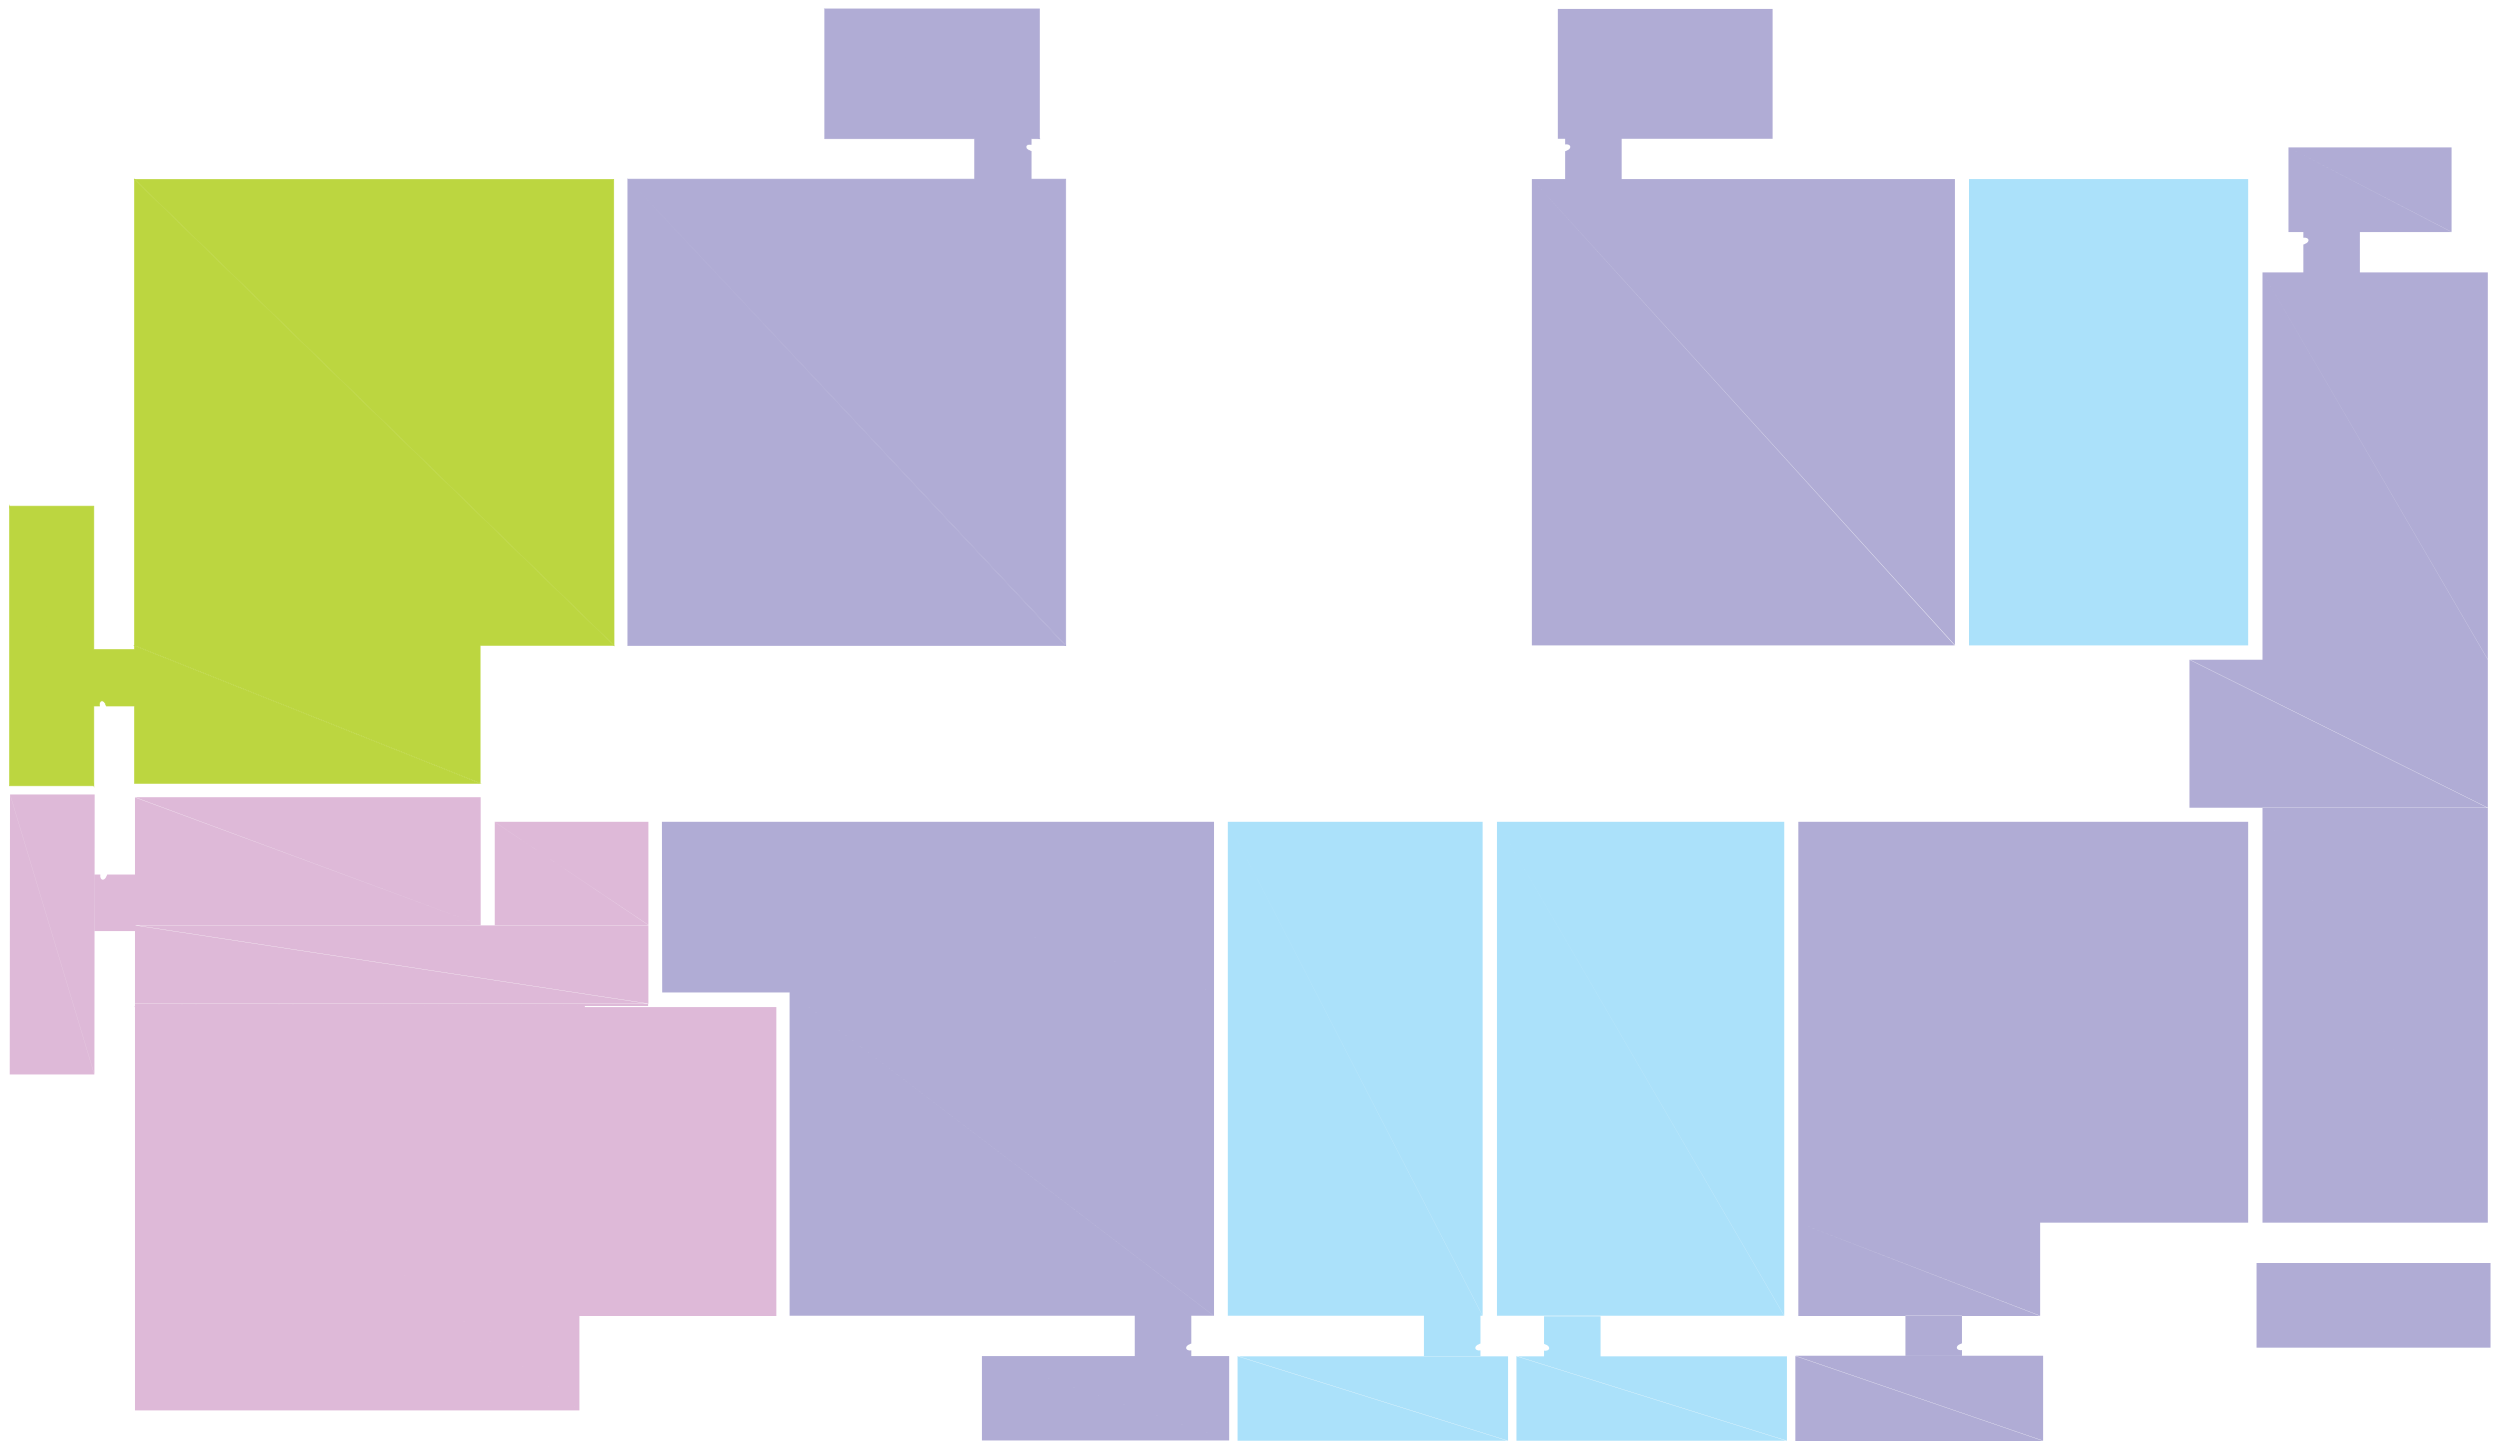 <svg class="svg-floor-map" version="1.2" baseProfile="tiny"
	 xmlns="http://www.w3.org/2000/svg" xmlns:xlink="http://www.w3.org/1999/xlink" x="0px" y="0px" viewBox="0 0 924.2 536"
	 xml:space="preserve">
<path data-apartment-token="b3_s1_a3-1" fill-rule="evenodd" fill="#DEB9D8" class="map-floor__apartment-3 map-floor__apartment" data-apartment-type="3" data-apartment-room="3" data-apartment-area="67,22" data-apartment-price="2 150 000" d="M49.8,371.9h166.4v0.4L49.8,371.9z M49.8,371.9v0.4h166.4L49.8,371.9z M216.2,371.9
	v-0.8H49.8L216.2,371.9z M239.6,371.9v-0.8h-23.4L239.6,371.9z M216.2,371.1v0.8h23.4L216.2,371.1z M49.9,371.1v0.8h166.4
	L49.9,371.1z M35,323.3v20.9h14.9v-20.9H39.6c-0.1,0.3-0.1,0.5-0.3,0.7c-0.1,0.3-0.2,0.5-0.4,0.7c-0.2,0.3-0.6,0.5-0.9,0.5
	c-0.7,0-1.1-1-0.9-1.9H35z M239.7,371.1v-29H49.9L239.7,371.1z M49.9,342v29h189.8L49.9,342z M239.7,342v-38.2h-56.9L239.7,342z
	 M182.9,303.9V342h56.9L182.9,303.9z M177.7,342v-47.3H49.9L177.7,342z M49.9,294.8V342h127.8L49.9,294.8z M214.2,394.6v91.9H287
	L214.2,394.6z M49.9,394.6h164.3v126.8L49.9,394.6z M214.2,521.4H49.9V394.6L214.2,521.4z M214.2,394.6H287v91.9L214.2,394.6z
	 M49.9,372.3H287v22.3L49.9,372.3z M287,394.6H49.9v-22.3L287,394.6z M3.7,293.7H35l-0.1,103.6L3.7,293.7z M34.9,397.2H3.6
	l0.1-103.6L34.9,397.2z"/>
<path data-apartment-token="b3_s1_a1p-4" fill="#B0ACD5" class="map-floor__apartment-1p map-floor__apartment" data-apartment-type="1p" data-apartment-room="1" data-apartment-area="48,80" data-apartment-price="2 150 000" fill-rule="evenodd" stroke="#B0ACD5" stroke-width="0.216" stroke-miterlimit="10" d="M393.9,238.7H232.1V66.2
	L393.9,238.7z M381.2,51.3h-20.9v14.9h20.9V55.9c-0.3-0.1-0.5-0.1-0.7-0.3c-0.3-0.1-0.5-0.2-0.7-0.4c-0.3-0.2-0.5-0.6-0.5-0.9
	c0-0.7,1-1.1,1.9-0.9V51.3z M232.1,66.2h161.9v172.4L232.1,66.2z M304.9,3.3h79.4v48L304.9,3.3z M304.9,3.3v48h79.4L304.9,3.3z"/>
<path data-apartment-token="b3_s1_a2-1" fill-rule="evenodd" fill="#BCD640" class="map-floor__apartment-2 map-floor__apartment sold" data-apartment-type="2" data-apartment-room="2" data-apartment-area="53,56" data-apartment-price="4 500 000" stroke="#BCD640" stroke-width="0.216" stroke-miterlimit="10" d="M34.7,290.5H3.5V187.1
	L34.7,290.5z M36.8,261c-0.2-0.9,0.2-1.9,0.9-1.9c0.3,0,0.7,0.2,0.9,0.5c0.2,0.2,0.3,0.4,0.4,0.7c0.1,0.2,0.2,0.4,0.3,0.7h10.4
	v-20.9h-15V261H36.8z M177.5,289.5v-50.9H49.7L177.5,289.5z M49.7,238.7v50.9h127.8L49.7,238.7z M34.7,290.5V187.1H3.5L34.7,290.5z
	 M227,238.7l-0.1-172.4H49.7L227,238.7z M49.7,66.2v172.4H227L49.7,66.2z"/>
<path data-apartment-token="b3_s1_a1s-3" fill-rule="evenodd" fill="#ABE1FA" class="map-floor__apartment-1s map-floor__apartment" data-apartment-type="1s" data-apartment-room="1" data-apartment-area="25,15" data-apartment-price="2 100 000" d="M727.9,66.2h103.2v172.4L727.9,66.2z M727.9,66.2v172.4h103.2L727.9,66.2z"/>
<path data-apartment-token="b3_s1_a1s-1" fill-rule="evenodd" fill="#ABE1FA" class="map-floor__apartment-1s map-floor__apartment" data-apartment-type="1s" data-apartment-room="1" data-apartment-area="28,80" data-apartment-price="2 850 000" d="M570.8,499.3c0.9,0.2,1.9-0.2,1.9-0.9c0-0.3-0.2-0.7-0.5-0.9c-0.2-0.2-0.4-0.3-0.7-0.4
	c-0.2-0.1-0.4-0.2-0.7-0.3v-10.2h20.9v14.8h-20.9V499.3z M660.6,532.7v-31.3h-100L660.6,532.7z M560.6,501.3v31.3h100L560.6,501.3z
	 M659.6,486.5V303.8H553.4L659.6,486.5z M553.4,303.8v182.6h106.2L553.4,303.8z"/>
<path data-apartment-token="b3_s1_a1p-5" fill-rule="evenodd" fill="#B0ACD5" class="map-floor__apartment-1p map-floor__apartment" data-apartment-type="1p" data-apartment-room="1" data-apartment-area="39,50" data-apartment-price="1 378 000" d="M578.6,51.3h20.9v14.9h-20.9V55.9c0.3-0.1,0.5-0.1,0.7-0.3c0.3-0.1,0.5-0.2,0.7-0.4
	c0.3-0.2,0.5-0.6,0.5-0.9c0-0.7-1-1.1-1.9-0.9V51.3z M722.7,238.7V66.2H566.3L722.7,238.7z M566.3,66.2v172.4h156.5L566.3,66.2z
	 M655.3,51.3v-48h-79.4L655.3,51.3z M575.9,3.3v48h79.4L575.9,3.3z"/>
<path data-apartment-token="b3_s1_a1p-3" fill-rule="evenodd" fill="#B0ACD5" class="map-floor__apartment-1p map-floor__apartment sold" data-apartment-type="1p" data-apartment-room="1" data-apartment-area="45,02" d="M440.4,501.3h-20.9v-14.9h20.9v10.3c-0.3,0.1-0.5,0.1-0.7,0.3c-0.3,0.1-0.5,0.2-0.7,0.4
	c-0.3,0.2-0.5,0.6-0.5,0.9c0,0.7,1,1.1,1.9,0.9V501.3z M454.4,532.5v-31.2H363L454.4,532.5z M363,501.3v31.2h91.4L363,501.3z
	 M448.8,486.5V366.9H291.9L448.8,486.5z M291.9,366.9v119.5h156.8L291.9,366.9z M448.8,366.9v-63.1H244.7L448.8,366.9z M244.7,303.8
	l0.1,63.1h204L244.7,303.8z"/>
<path data-apartment-token="b3_s1_a1s-2" fill-rule="evenodd" fill="#ABE1FA" class="map-floor__apartment-1s map-floor__apartment" data-apartment-type="1s" data-apartment-room="1" data-apartment-area="25,63" data-apartment-price="1 400 000" d="M547.3,501.3h-20.9v-14.9h20.9v10.3c-0.3,0.1-0.5,0.1-0.7,0.3c-0.3,0.1-0.5,0.2-0.7,0.4
	c-0.3,0.2-0.5,0.6-0.5,0.9c0,0.7,1,1.1,1.9,0.9V501.3z M557.5,532.7v-31.3h-100L557.5,532.7z M457.5,501.3v31.3h100L457.5,501.3z
	 M548.1,486.5V303.8h-94.2L548.1,486.5z M453.9,303.8v182.6h94.2L453.9,303.8z"/>
<path data-apartment-token="b3_s1_a1p-2" fill-rule="evenodd" fill="#B0ACD5" class="map-floor__apartment-1p map-floor__apartment" data-apartment-type="1p" data-apartment-room="1" data-apartment-area="40,14" data-apartment-price="2 800 000" d="M664.8,303.8h166.3V452L664.8,303.8z M725.3,499.1c-0.9,0.2-1.9-0.2-1.9-0.9
	c0-0.3,0.2-0.7,0.5-0.9c0.2-0.2,0.4-0.3,0.7-0.4c0.2-0.1,0.4-0.2,0.7-0.3v-10.2h-20.9v14.8h20.9V499.1z M663.7,501.2h91.6v31.4
	L663.7,501.2z M755.3,532.7h-91.6v-31.4L755.3,532.7z M664.8,452h89.4v34.4L664.8,452z M754.2,486.5h-89.4V452L754.2,486.5z
	 M831.1,452H664.8V303.8L831.1,452z"/>
<path data-apartment-token="b3_s1_a1p-1" fill-rule="evenodd" fill="#B0ACD5" class="map-floor__apartment-1p map-floor__apartment" data-apartment-type="1p" data-apartment-room="1" data-apartment-area="45,88" data-apartment-price="2 100 000" d="M851.5,85.8h20.9v14.9h-20.9V90.4c0.3-0.1,0.5-0.1,0.7-0.3c0.3-0.1,0.5-0.2,0.7-0.4
	c0.3-0.2,0.5-0.6,0.5-0.9c0-0.7-1-1.1-1.9-0.9V85.8z M919.7,452V298.7h-83.3L919.7,452z M836.4,298.7V452h83.3L836.4,298.7z
	 M919.7,298.7v-54.8H809.4L919.7,298.7z M809.4,243.8v54.8h110.3L809.4,243.8z M919.7,243.8V100.7h-83.3L919.7,243.8z M836.4,100.7
	v143.2h83.3L836.4,100.7z M906.3,85.8V54.5H846L906.3,85.8z M846,54.5v31.3h60.4L846,54.5z M920.7,498.2v-31.3h-86.5L920.7,498.2z
	 M834.2,466.9v31.3h86.5L834.2,466.9z"/>
</svg>
